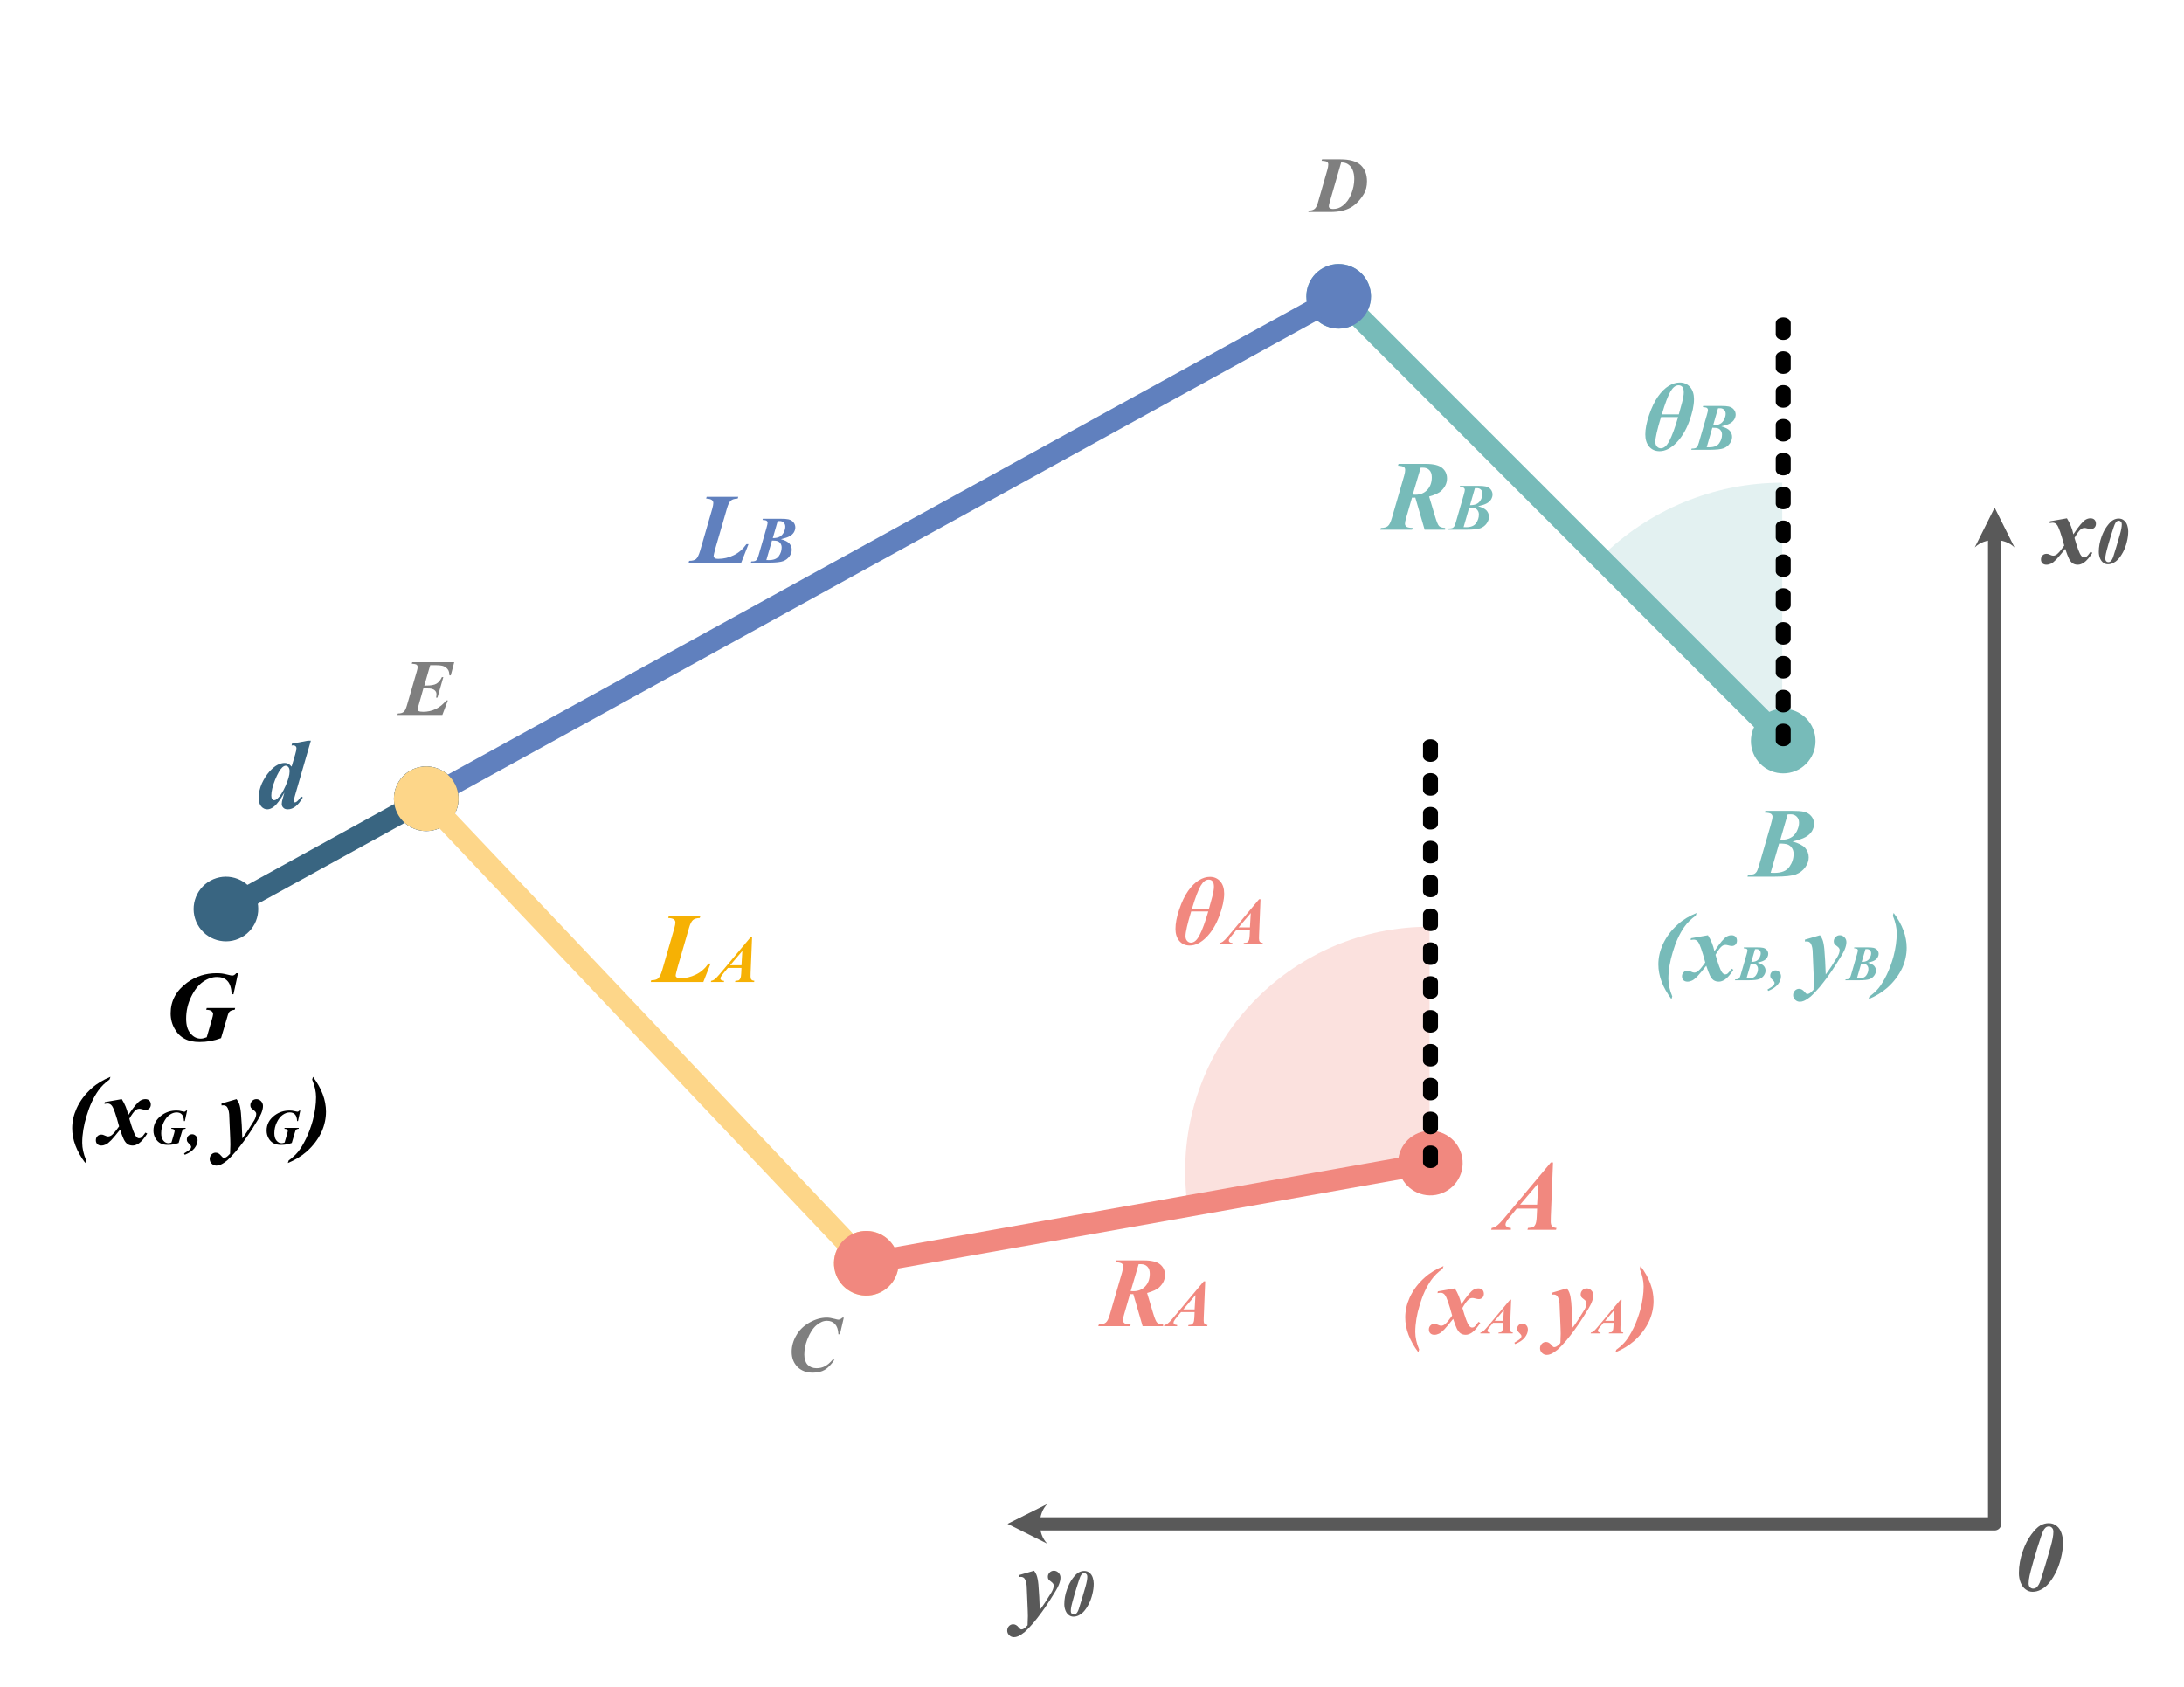<?xml version="1.0" encoding="UTF-8" standalone="no"?>
<!DOCTYPE svg PUBLIC "-//W3C//DTD SVG 1.1//EN" "http://www.w3.org/Graphics/SVG/1.1/DTD/svg11.dtd">
<svg width="100%" height="100%" viewBox="0 0 659 509" version="1.1" xmlns="http://www.w3.org/2000/svg" xmlns:xlink="http://www.w3.org/1999/xlink" xml:space="preserve" xmlns:serif="http://www.serif.com/" style="fill-rule:evenodd;clip-rule:evenodd;stroke-linecap:round;stroke-linejoin:round;stroke-miterlimit:1.5;">
    <g id="Plan-de-travail1" serif:id="Plan de travail1" transform="matrix(0.823,0,0,0.847,0,0)">
        <rect x="0" y="0" width="800" height="600" style="fill:none;"/>
        <g transform="matrix(1.631,0,0,1.586,-139.036,-173.266)">
            <path d="M406.596,317.396C376.251,317.396 351.651,341.996 351.651,372.342C351.651,375.483 351.921,378.619 352.456,381.714L406.596,372.342L406.596,317.396Z" style="fill:rgb(241,136,127);fill-opacity:0.25;"/>
        </g>
        <g transform="matrix(1.72,0,0,1.672,-45.916,-358.734)">
            <path d="M406.596,317.396C392.024,317.396 378.049,323.185 367.744,333.489L406.596,372.342L406.596,317.396Z" style="fill:rgb(119,187,185);fill-opacity:0.2;"/>
        </g>
        <g transform="matrix(1.215,0,0,1.181,36.196,10.534)">
            <g transform="matrix(1,-0,-0,1,-29.803,-8.923)">
                <path d="M607.911,165.128L601.911,153.128L595.911,165.128C598.911,162.128 604.911,162.128 607.911,165.128Z" style="fill:rgb(89,89,89);"/>
                <path d="M316.038,465.64L304.038,459.64L316.038,453.64C313.038,456.64 313.038,462.64 316.038,465.64Z" style="fill:rgb(89,89,89);"/>
                <path d="M601.911,162.728L601.911,459.64L313.638,459.64" style="fill:none;stroke:rgb(89,89,89);stroke-width:4px;"/>
            </g>
        </g>
        <g transform="matrix(1.215,0,0,1.181,-36.358,-90.314)">
            <g transform="matrix(1,-0,-0,1,29.936,76.504)">
                <path d="M531.191,230.39C534.996,234.195 541.175,234.195 544.98,230.39C548.785,226.585 548.785,220.407 544.98,216.601C541.175,212.796 534.996,212.796 531.191,216.601C527.386,220.407 527.386,226.585 531.191,230.39Z" style="fill:rgb(119,187,185);"/>
                <path d="M397.047,96.246C393.242,92.441 393.242,86.263 397.047,82.458C400.852,78.653 407.031,78.653 410.836,82.458C414.641,86.263 414.641,92.441 410.836,96.246C407.031,100.051 400.852,100.051 397.047,96.246Z" style="fill:rgb(119,187,185);"/>
                <path d="M538.085,223.496L403.942,89.352" style="fill:none;stroke:rgb(119,187,185);stroke-width:6.5px;"/>
            </g>
        </g>
        <g transform="matrix(1.215,0,0,1.181,-36.358,-90.314)">
            <g transform="matrix(1,-0,-0,1,29.936,76.504)">
                <path d="M408.643,97.894C413.357,95.299 415.078,89.365 412.483,84.651C409.889,79.936 403.955,78.216 399.24,80.81C394.526,83.405 392.805,89.339 395.4,94.053C397.995,98.767 403.928,100.488 408.643,97.894Z" style="fill:rgb(96,128,190);"/>
                <path d="M133.304,249.434C128.59,252.028 122.656,250.308 120.062,245.593C117.467,240.879 119.188,234.945 123.902,232.35C128.616,229.756 134.55,231.477 137.145,236.191C139.74,240.905 138.019,246.839 133.304,249.434Z" style="fill:rgb(96,128,190);"/>
                <path d="M403.942,89.352L128.603,240.892" style="fill:none;stroke:rgb(96,128,190);stroke-width:6.5px;"/>
            </g>
        </g>
        <g transform="matrix(1.215,0,0,1.181,-36.358,-90.314)">
            <g transform="matrix(1,-0,-0,1,29.936,76.504)">
                <path d="M133.304,249.434C138.019,246.839 139.74,240.905 137.145,236.191C134.55,231.477 128.616,229.756 123.902,232.35C119.188,234.945 117.467,240.879 120.062,245.593C122.656,250.308 128.59,252.028 133.304,249.434Z" style="fill:rgb(57,101,129);"/>
                <path d="M72.867,282.697C68.152,285.292 62.218,283.571 59.624,278.857C57.029,274.143 58.75,268.209 63.464,265.614C68.179,263.019 74.113,264.74 76.707,269.454C79.302,274.169 77.581,280.103 72.867,282.697Z" style="fill:rgb(57,101,129);"/>
                <path d="M128.603,240.892L68.166,274.156" style="fill:none;stroke:rgb(57,101,129);stroke-width:6.5px;"/>
            </g>
        </g>
        <g transform="matrix(1.215,0,0,1.181,-36.358,-90.314)">
            <g transform="matrix(1,-0,-0,1,29.936,76.504)">
                <path d="M135.68,234.185C131.979,230.279 125.803,230.114 121.897,233.815C117.991,237.517 117.825,243.693 121.526,247.599C125.228,251.505 131.404,251.67 135.31,247.969C139.216,244.267 139.382,238.091 135.68,234.185Z" style="fill:rgb(253,214,137);"/>
                <path d="M268.464,374.301C272.166,378.207 272,384.383 268.094,388.084C264.188,391.786 258.012,391.62 254.31,387.714C250.609,383.808 250.775,377.632 254.681,373.93C258.587,370.229 264.763,370.395 268.464,374.301Z" style="fill:rgb(253,214,137);"/>
                <path d="M128.603,240.892L261.387,381.007" style="fill:none;stroke:rgb(253,214,137);stroke-width:6.5px;"/>
            </g>
        </g>
        <g transform="matrix(1.215,0,0,1.181,-36.358,-90.314)">
            <g transform="matrix(1,-0,-0,1,29.936,76.504)">
                <path d="M259.683,371.408C254.384,372.348 250.847,377.414 251.788,382.712C252.728,388.01 257.794,391.548 263.092,390.607C268.39,389.666 271.928,384.601 270.987,379.303C270.046,374.005 264.981,370.467 259.683,371.408Z" style="fill:rgb(241,136,127);"/>
                <path d="M429.901,341.183C435.199,340.242 440.265,343.78 441.205,349.078C442.146,354.376 438.608,359.442 433.31,360.383C428.012,361.323 422.947,357.786 422.006,352.487C421.065,347.189 424.603,342.124 429.901,341.183Z" style="fill:rgb(241,136,127);"/>
                <path d="M261.387,381.007L431.606,350.783" style="fill:none;stroke:rgb(241,136,127);stroke-width:6.5px;"/>
            </g>
        </g>
        <g transform="matrix(1.215,0,0,0.89,-36.358,-3.18)">
            <path d="M568.022,300L568.022,131.176" style="fill:none;stroke:black;stroke-width:4.52px;stroke-dasharray:4.52,9.03,0,0;"/>
        </g>
        <g transform="matrix(1.215,0,0,0.89,-165.678,147.085)">
            <path d="M568.022,300L568.022,131.176" style="fill:none;stroke:black;stroke-width:4.52px;stroke-dasharray:4.52,9.03,0,0;"/>
        </g>
        <g transform="matrix(0.812,0,0,0.789,406.601,101.716)">
            <g transform="matrix(44.882,0,0,44.882,123.937,110.245)">
                <path d="M0.287,-0.323L0.229,-0.123C0.22,-0.094 0.216,-0.073 0.216,-0.06C0.216,-0.048 0.221,-0.038 0.231,-0.03C0.241,-0.023 0.262,-0.019 0.294,-0.018L0.287,-0L-0.032,-0L-0.026,-0.018C0.006,-0.018 0.029,-0.024 0.044,-0.037C0.059,-0.049 0.073,-0.077 0.085,-0.12L0.208,-0.544C0.215,-0.568 0.218,-0.587 0.218,-0.601C0.218,-0.614 0.214,-0.624 0.206,-0.63C0.197,-0.637 0.177,-0.642 0.146,-0.644L0.151,-0.662L0.426,-0.662C0.504,-0.662 0.559,-0.648 0.591,-0.621C0.623,-0.594 0.639,-0.559 0.639,-0.516C0.639,-0.47 0.621,-0.43 0.583,-0.393C0.56,-0.37 0.519,-0.351 0.459,-0.334L0.519,-0.133C0.535,-0.08 0.548,-0.047 0.56,-0.036C0.572,-0.025 0.592,-0.019 0.62,-0.018L0.62,-0L0.414,-0L0.32,-0.323L0.304,-0.322C0.3,-0.322 0.295,-0.323 0.287,-0.323ZM0.294,-0.353C0.305,-0.352 0.315,-0.352 0.323,-0.352C0.37,-0.352 0.409,-0.368 0.44,-0.4C0.471,-0.433 0.486,-0.476 0.486,-0.528C0.486,-0.56 0.478,-0.583 0.461,-0.6C0.445,-0.616 0.424,-0.624 0.397,-0.624C0.39,-0.624 0.383,-0.624 0.374,-0.624L0.294,-0.353Z" style="fill:rgb(119,187,185);fill-rule:nonzero;"/>
            </g>
            <g transform="matrix(29.922,0,0,29.922,153.873,110.245)">
                <path d="M0.155,-0.662L0.417,-0.662C0.475,-0.662 0.516,-0.659 0.542,-0.653C0.574,-0.645 0.6,-0.63 0.618,-0.607C0.636,-0.585 0.645,-0.559 0.645,-0.53C0.645,-0.507 0.638,-0.483 0.624,-0.458C0.609,-0.434 0.588,-0.414 0.559,-0.398C0.531,-0.382 0.487,-0.368 0.428,-0.354C0.489,-0.337 0.532,-0.315 0.556,-0.288C0.579,-0.261 0.591,-0.23 0.591,-0.194C0.591,-0.16 0.58,-0.127 0.556,-0.094C0.533,-0.062 0.502,-0.038 0.463,-0.023C0.424,-0.008 0.353,-0 0.25,-0L-0.025,-0L-0.019,-0.018C0.008,-0.018 0.027,-0.021 0.038,-0.025C0.05,-0.03 0.059,-0.038 0.066,-0.048C0.073,-0.058 0.081,-0.08 0.091,-0.112L0.209,-0.52C0.221,-0.561 0.227,-0.589 0.227,-0.603C0.227,-0.614 0.222,-0.623 0.213,-0.631C0.203,-0.638 0.182,-0.643 0.15,-0.644L0.155,-0.662ZM0.305,-0.37C0.349,-0.37 0.384,-0.377 0.409,-0.391C0.435,-0.404 0.455,-0.426 0.471,-0.456C0.486,-0.487 0.494,-0.515 0.494,-0.542C0.494,-0.568 0.486,-0.589 0.47,-0.604C0.454,-0.62 0.433,-0.628 0.406,-0.627L0.379,-0.626L0.305,-0.37ZM0.293,-0.333L0.208,-0.039C0.225,-0.038 0.237,-0.038 0.245,-0.038C0.318,-0.038 0.368,-0.058 0.396,-0.098C0.425,-0.139 0.439,-0.182 0.439,-0.229C0.439,-0.251 0.434,-0.27 0.423,-0.287C0.412,-0.304 0.398,-0.316 0.38,-0.323C0.363,-0.33 0.334,-0.333 0.293,-0.333Z" style="fill:rgb(119,187,185);fill-rule:nonzero;"/>
            </g>
        </g>
        <g transform="matrix(0.812,0,0,0.789,153.016,113.441)">
            <g transform="matrix(44.882,0,0,44.882,123.937,110.245)">
                <path d="M0.497,-0L-0.032,-0L-0.027,-0.018C0.005,-0.018 0.028,-0.024 0.042,-0.036C0.057,-0.049 0.07,-0.076 0.083,-0.119L0.206,-0.544C0.212,-0.567 0.216,-0.586 0.216,-0.599C0.216,-0.612 0.211,-0.623 0.201,-0.63C0.191,-0.638 0.172,-0.643 0.144,-0.644L0.149,-0.662L0.467,-0.662L0.461,-0.644C0.431,-0.643 0.408,-0.637 0.393,-0.624C0.378,-0.611 0.364,-0.584 0.353,-0.544L0.24,-0.155C0.226,-0.105 0.219,-0.075 0.219,-0.064C0.219,-0.058 0.222,-0.052 0.23,-0.046C0.237,-0.04 0.249,-0.038 0.265,-0.038C0.319,-0.038 0.371,-0.05 0.422,-0.075C0.472,-0.099 0.514,-0.136 0.549,-0.186L0.57,-0.186L0.497,-0Z" style="fill:rgb(96,128,190);fill-rule:nonzero;"/>
            </g>
            <g transform="matrix(29.922,0,0,29.922,151.353,110.245)">
                <path d="M0.155,-0.662L0.417,-0.662C0.475,-0.662 0.516,-0.659 0.542,-0.653C0.574,-0.645 0.6,-0.63 0.618,-0.607C0.636,-0.585 0.645,-0.559 0.645,-0.53C0.645,-0.507 0.638,-0.483 0.624,-0.458C0.609,-0.434 0.588,-0.414 0.559,-0.398C0.531,-0.382 0.487,-0.368 0.428,-0.354C0.489,-0.337 0.532,-0.315 0.556,-0.288C0.579,-0.261 0.591,-0.23 0.591,-0.194C0.591,-0.16 0.58,-0.127 0.556,-0.094C0.533,-0.062 0.502,-0.038 0.463,-0.023C0.424,-0.008 0.353,-0 0.25,-0L-0.025,-0L-0.019,-0.018C0.008,-0.018 0.027,-0.021 0.038,-0.025C0.05,-0.03 0.059,-0.038 0.066,-0.048C0.073,-0.058 0.081,-0.08 0.091,-0.112L0.209,-0.52C0.221,-0.561 0.227,-0.589 0.227,-0.603C0.227,-0.614 0.222,-0.623 0.213,-0.631C0.203,-0.638 0.182,-0.643 0.15,-0.644L0.155,-0.662ZM0.305,-0.37C0.349,-0.37 0.384,-0.377 0.409,-0.391C0.435,-0.404 0.455,-0.426 0.471,-0.456C0.486,-0.487 0.494,-0.515 0.494,-0.542C0.494,-0.568 0.486,-0.589 0.47,-0.604C0.454,-0.62 0.433,-0.628 0.406,-0.627L0.379,-0.626L0.305,-0.37ZM0.293,-0.333L0.208,-0.039C0.225,-0.038 0.237,-0.038 0.245,-0.038C0.318,-0.038 0.368,-0.058 0.396,-0.098C0.425,-0.139 0.439,-0.182 0.439,-0.229C0.439,-0.251 0.434,-0.27 0.423,-0.287C0.412,-0.304 0.398,-0.316 0.38,-0.323C0.363,-0.33 0.334,-0.333 0.293,-0.333Z" style="fill:rgb(96,128,190);fill-rule:nonzero;"/>
            </g>
        </g>
        <g transform="matrix(0.812,0,0,0.789,-6.523,200.833)">
            <g transform="matrix(44.882,0,0,44.882,123.937,110.245)">
                <path d="M0.545,-0.677L0.387,-0.131C0.377,-0.097 0.372,-0.076 0.372,-0.069C0.372,-0.065 0.373,-0.062 0.375,-0.06C0.378,-0.057 0.381,-0.056 0.384,-0.056C0.389,-0.056 0.396,-0.058 0.403,-0.064C0.415,-0.073 0.43,-0.09 0.447,-0.116L0.464,-0.106C0.418,-0.026 0.368,0.014 0.313,0.014C0.293,0.014 0.278,0.009 0.268,-0.002C0.257,-0.012 0.252,-0.025 0.252,-0.041C0.252,-0.056 0.256,-0.078 0.265,-0.106L0.279,-0.156C0.239,-0.084 0.203,-0.036 0.173,-0.013C0.151,0.005 0.128,0.014 0.107,0.014C0.083,0.014 0.062,0.004 0.045,-0.016C0.028,-0.036 0.02,-0.065 0.02,-0.103C0.02,-0.152 0.031,-0.199 0.052,-0.247C0.074,-0.294 0.099,-0.333 0.127,-0.365C0.155,-0.396 0.182,-0.419 0.207,-0.432C0.233,-0.446 0.258,-0.453 0.283,-0.453C0.295,-0.453 0.307,-0.45 0.317,-0.445C0.327,-0.44 0.338,-0.43 0.351,-0.416L0.387,-0.537C0.396,-0.567 0.4,-0.589 0.4,-0.602C0.4,-0.609 0.397,-0.616 0.391,-0.622C0.385,-0.627 0.377,-0.63 0.368,-0.63C0.363,-0.63 0.357,-0.629 0.351,-0.628L0.355,-0.647L0.516,-0.677L0.545,-0.677ZM0.331,-0.368C0.331,-0.388 0.327,-0.402 0.319,-0.411C0.311,-0.42 0.302,-0.425 0.292,-0.425C0.281,-0.425 0.27,-0.419 0.258,-0.409C0.235,-0.388 0.211,-0.346 0.185,-0.283C0.16,-0.22 0.147,-0.167 0.147,-0.124C0.147,-0.108 0.15,-0.097 0.156,-0.089C0.161,-0.082 0.167,-0.078 0.174,-0.078C0.186,-0.078 0.197,-0.083 0.208,-0.094C0.236,-0.118 0.263,-0.161 0.29,-0.221C0.317,-0.282 0.331,-0.331 0.331,-0.368Z" style="fill:rgb(57,101,129);fill-rule:nonzero;"/>
            </g>
        </g>
        <g transform="matrix(0.812,0,0,0.789,303.2,385.443)">
            <g transform="matrix(44.882,0,0,44.882,123.937,110.245)">
                <path d="M0.287,-0.323L0.229,-0.123C0.22,-0.094 0.216,-0.073 0.216,-0.06C0.216,-0.048 0.221,-0.038 0.231,-0.03C0.241,-0.023 0.262,-0.019 0.294,-0.018L0.287,-0L-0.032,-0L-0.026,-0.018C0.006,-0.018 0.029,-0.024 0.044,-0.037C0.059,-0.049 0.073,-0.077 0.085,-0.12L0.208,-0.544C0.215,-0.568 0.218,-0.587 0.218,-0.601C0.218,-0.614 0.214,-0.624 0.206,-0.63C0.197,-0.637 0.177,-0.642 0.146,-0.644L0.151,-0.662L0.426,-0.662C0.504,-0.662 0.559,-0.648 0.591,-0.621C0.623,-0.594 0.639,-0.559 0.639,-0.516C0.639,-0.47 0.621,-0.43 0.583,-0.393C0.56,-0.37 0.519,-0.351 0.459,-0.334L0.519,-0.133C0.535,-0.08 0.548,-0.047 0.56,-0.036C0.572,-0.025 0.592,-0.019 0.62,-0.018L0.62,-0L0.414,-0L0.32,-0.323L0.304,-0.322C0.3,-0.322 0.295,-0.323 0.287,-0.323ZM0.294,-0.353C0.305,-0.352 0.315,-0.352 0.323,-0.352C0.37,-0.352 0.409,-0.368 0.44,-0.4C0.471,-0.433 0.486,-0.476 0.486,-0.528C0.486,-0.56 0.478,-0.583 0.461,-0.6C0.445,-0.616 0.424,-0.624 0.397,-0.624C0.39,-0.624 0.383,-0.624 0.374,-0.624L0.294,-0.353Z" style="fill:rgb(241,136,127);fill-rule:nonzero;"/>
            </g>
            <g transform="matrix(29.922,0,0,29.922,153.873,110.245)">
                <path d="M0.405,-0.213L0.2,-0.213L0.159,-0.163L0.112,-0.106C0.103,-0.094 0.097,-0.083 0.092,-0.074C0.089,-0.066 0.087,-0.059 0.087,-0.051C0.087,-0.043 0.092,-0.036 0.1,-0.03C0.108,-0.023 0.122,-0.019 0.141,-0.018L0.141,-0L-0.057,-0L-0.052,-0.018C-0.034,-0.021 -0.019,-0.027 -0.005,-0.037C0.013,-0.05 0.04,-0.076 0.074,-0.117L0.543,-0.677L0.565,-0.677L0.543,-0.135C0.542,-0.107 0.542,-0.09 0.542,-0.084C0.542,-0.062 0.546,-0.046 0.555,-0.036C0.564,-0.026 0.579,-0.02 0.6,-0.018L0.595,-0L0.308,-0L0.313,-0.018C0.342,-0.021 0.358,-0.023 0.362,-0.025C0.371,-0.029 0.38,-0.039 0.387,-0.053C0.395,-0.068 0.399,-0.093 0.401,-0.129L0.405,-0.213ZM0.405,-0.253L0.418,-0.469L0.234,-0.253L0.405,-0.253Z" style="fill:rgb(241,136,127);fill-rule:nonzero;"/>
            </g>
        </g>
        <g transform="matrix(0.812,0,0,0.789,415.793,351.098)">
            <g transform="matrix(44.882,0,0,44.882,163.797,110.245)">
                <path d="M0.405,-0.213L0.2,-0.213L0.159,-0.163L0.112,-0.106C0.103,-0.094 0.097,-0.083 0.092,-0.074C0.089,-0.066 0.087,-0.059 0.087,-0.051C0.087,-0.043 0.092,-0.036 0.1,-0.03C0.108,-0.023 0.122,-0.019 0.141,-0.018L0.141,-0L-0.057,-0L-0.052,-0.018C-0.034,-0.021 -0.019,-0.027 -0.005,-0.037C0.013,-0.05 0.04,-0.076 0.074,-0.117L0.543,-0.677L0.565,-0.677L0.543,-0.135C0.542,-0.107 0.542,-0.09 0.542,-0.084C0.542,-0.062 0.546,-0.046 0.555,-0.036C0.564,-0.026 0.579,-0.02 0.6,-0.018L0.595,-0L0.308,-0L0.313,-0.018C0.342,-0.021 0.358,-0.023 0.362,-0.025C0.371,-0.029 0.38,-0.039 0.387,-0.053C0.395,-0.068 0.399,-0.093 0.401,-0.129L0.405,-0.213ZM0.405,-0.253L0.418,-0.469L0.234,-0.253L0.405,-0.253Z" style="fill:rgb(241,136,127);fill-rule:nonzero;"/>
            </g>
            <g transform="matrix(44.882,0,0,44.882,120.19,157.034)">
                <path d="M0.435,-0.677L0.426,-0.65C0.379,-0.617 0.341,-0.579 0.31,-0.535C0.263,-0.467 0.225,-0.385 0.196,-0.287C0.166,-0.19 0.151,-0.099 0.151,-0.014C0.151,0.041 0.164,0.099 0.19,0.162L0.182,0.19C0.094,0.073 0.05,-0.044 0.05,-0.16C0.05,-0.227 0.065,-0.294 0.094,-0.359C0.129,-0.436 0.18,-0.504 0.248,-0.564C0.299,-0.61 0.362,-0.647 0.435,-0.677Z" style="fill:rgb(241,136,127);fill-rule:nonzero;"/>
            </g>
            <g transform="matrix(44.882,0,0,44.882,135.136,157.034)">
                <path d="M0.045,-0.423L0.216,-0.453C0.247,-0.404 0.269,-0.351 0.281,-0.292C0.313,-0.34 0.337,-0.373 0.354,-0.392C0.375,-0.417 0.393,-0.434 0.407,-0.441C0.422,-0.449 0.437,-0.453 0.453,-0.453C0.471,-0.453 0.484,-0.448 0.494,-0.438C0.503,-0.428 0.508,-0.415 0.508,-0.398C0.508,-0.383 0.503,-0.37 0.494,-0.36C0.484,-0.35 0.472,-0.345 0.458,-0.345C0.448,-0.345 0.436,-0.347 0.422,-0.351C0.409,-0.355 0.399,-0.356 0.394,-0.356C0.38,-0.356 0.367,-0.352 0.355,-0.342C0.338,-0.328 0.317,-0.3 0.292,-0.256C0.32,-0.159 0.342,-0.099 0.359,-0.078C0.369,-0.065 0.379,-0.059 0.389,-0.059C0.397,-0.059 0.404,-0.061 0.411,-0.065C0.42,-0.072 0.435,-0.089 0.454,-0.116L0.472,-0.106C0.443,-0.06 0.415,-0.027 0.388,-0.008C0.367,0.006 0.346,0.014 0.326,0.014C0.305,0.014 0.288,0.009 0.274,-0C0.26,-0.01 0.248,-0.025 0.237,-0.046C0.227,-0.067 0.214,-0.1 0.199,-0.146C0.161,-0.098 0.131,-0.063 0.11,-0.04C0.088,-0.018 0.07,-0.003 0.056,0.003C0.041,0.01 0.026,0.014 0.01,0.014C-0.007,0.014 -0.021,0.009 -0.031,-0.001C-0.04,-0.011 -0.045,-0.023 -0.045,-0.039C-0.045,-0.056 -0.04,-0.069 -0.029,-0.08C-0.019,-0.091 -0.005,-0.096 0.012,-0.096C0.021,-0.096 0.03,-0.094 0.042,-0.088C0.058,-0.081 0.069,-0.077 0.077,-0.077C0.086,-0.077 0.095,-0.079 0.102,-0.083C0.112,-0.087 0.124,-0.098 0.139,-0.114C0.148,-0.124 0.165,-0.146 0.189,-0.179C0.158,-0.295 0.134,-0.364 0.116,-0.387C0.105,-0.401 0.091,-0.409 0.074,-0.409C0.065,-0.409 0.055,-0.407 0.042,-0.405L0.045,-0.423Z" style="fill:rgb(241,136,127);fill-rule:nonzero;"/>
            </g>
            <g transform="matrix(22.441,0,0,22.441,157.577,157.034)">
                <path d="M0.405,-0.213L0.2,-0.213L0.159,-0.163L0.112,-0.106C0.103,-0.094 0.097,-0.083 0.092,-0.074C0.089,-0.066 0.087,-0.059 0.087,-0.051C0.087,-0.043 0.092,-0.036 0.1,-0.03C0.108,-0.023 0.122,-0.019 0.141,-0.018L0.141,-0L-0.057,-0L-0.052,-0.018C-0.034,-0.021 -0.019,-0.027 -0.005,-0.037C0.013,-0.05 0.04,-0.076 0.074,-0.117L0.543,-0.677L0.565,-0.677L0.543,-0.135C0.542,-0.107 0.542,-0.09 0.542,-0.084C0.542,-0.062 0.546,-0.046 0.555,-0.036C0.564,-0.026 0.579,-0.02 0.6,-0.018L0.595,-0L0.308,-0L0.313,-0.018C0.342,-0.021 0.358,-0.023 0.362,-0.025C0.371,-0.029 0.38,-0.039 0.387,-0.053C0.395,-0.068 0.399,-0.093 0.401,-0.129L0.405,-0.213ZM0.405,-0.253L0.418,-0.469L0.234,-0.253L0.405,-0.253Z" style="fill:rgb(241,136,127);fill-rule:nonzero;"/>
            </g>
            <g transform="matrix(29.922,0,0,29.922,172.545,157.034)">
                <path d="M-0.017,0.161L-0.028,0.14C0.021,0.112 0.052,0.09 0.064,0.076C0.074,0.064 0.079,0.053 0.079,0.042C0.079,0.029 0.07,0.015 0.053,-0.001C0.037,-0.016 0.026,-0.029 0.02,-0.04C0.016,-0.048 0.014,-0.059 0.014,-0.071C0.014,-0.092 0.022,-0.111 0.037,-0.126C0.053,-0.141 0.072,-0.149 0.095,-0.149C0.117,-0.149 0.135,-0.14 0.152,-0.123C0.168,-0.106 0.176,-0.084 0.176,-0.059C0.176,-0.018 0.16,0.022 0.129,0.062C0.098,0.101 0.049,0.134 -0.017,0.161Z" style="fill:rgb(241,136,127);fill-rule:nonzero;"/>
            </g>
            <g transform="matrix(44.882,0,0,44.882,187.506,157.034)">
                <path d="M0.025,-0.409L0.176,-0.453C0.188,-0.438 0.196,-0.424 0.201,-0.41C0.21,-0.387 0.216,-0.355 0.22,-0.314C0.227,-0.234 0.231,-0.149 0.234,-0.058C0.269,-0.104 0.309,-0.165 0.354,-0.24C0.367,-0.263 0.374,-0.285 0.374,-0.305C0.374,-0.317 0.366,-0.329 0.35,-0.341C0.335,-0.352 0.325,-0.361 0.321,-0.367C0.317,-0.374 0.315,-0.382 0.315,-0.392C0.315,-0.408 0.321,-0.423 0.333,-0.435C0.345,-0.447 0.359,-0.453 0.376,-0.453C0.394,-0.453 0.409,-0.446 0.423,-0.432C0.436,-0.418 0.442,-0.402 0.442,-0.384C0.442,-0.362 0.436,-0.337 0.424,-0.308C0.412,-0.279 0.383,-0.23 0.338,-0.16C0.281,-0.07 0.224,0.007 0.169,0.073C0.133,0.114 0.105,0.144 0.083,0.163C0.061,0.181 0.039,0.196 0.015,0.207C0.001,0.213 -0.013,0.216 -0.026,0.216C-0.045,0.216 -0.061,0.209 -0.074,0.196C-0.087,0.183 -0.094,0.168 -0.094,0.15C-0.094,0.132 -0.088,0.117 -0.076,0.104C-0.064,0.092 -0.05,0.086 -0.034,0.086C-0.014,0.086 0.004,0.096 0.021,0.117C0.032,0.131 0.041,0.138 0.048,0.138C0.055,0.138 0.063,0.136 0.07,0.132C0.08,0.127 0.093,0.115 0.111,0.096C0.113,0.055 0.114,0.024 0.114,0.003C0.114,-0.025 0.112,-0.064 0.11,-0.115L0.102,-0.301C0.099,-0.335 0.091,-0.36 0.08,-0.375C0.07,-0.386 0.059,-0.391 0.044,-0.391C0.038,-0.391 0.032,-0.391 0.025,-0.39L0.025,-0.409Z" style="fill:rgb(241,136,127);fill-rule:nonzero;"/>
            </g>
            <g transform="matrix(22.441,0,0,22.441,207.427,157.034)">
                <path d="M0.405,-0.213L0.2,-0.213L0.159,-0.163L0.112,-0.106C0.103,-0.094 0.097,-0.083 0.092,-0.074C0.089,-0.066 0.087,-0.059 0.087,-0.051C0.087,-0.043 0.092,-0.036 0.1,-0.03C0.108,-0.023 0.122,-0.019 0.141,-0.018L0.141,-0L-0.057,-0L-0.052,-0.018C-0.034,-0.021 -0.019,-0.027 -0.005,-0.037C0.013,-0.05 0.04,-0.076 0.074,-0.117L0.543,-0.677L0.565,-0.677L0.543,-0.135C0.542,-0.107 0.542,-0.09 0.542,-0.084C0.542,-0.062 0.546,-0.046 0.555,-0.036C0.564,-0.026 0.579,-0.02 0.6,-0.018L0.595,-0L0.308,-0L0.313,-0.018C0.342,-0.021 0.358,-0.023 0.362,-0.025C0.371,-0.029 0.38,-0.039 0.387,-0.053C0.395,-0.068 0.399,-0.093 0.401,-0.129L0.405,-0.213ZM0.405,-0.253L0.418,-0.469L0.234,-0.253L0.405,-0.253Z" style="fill:rgb(241,136,127);fill-rule:nonzero;"/>
            </g>
            <g transform="matrix(44.882,0,0,44.882,222.395,157.034)">
                <path d="M-0.113,0.19L-0.104,0.164C-0.067,0.137 -0.035,0.108 -0.009,0.076C0.017,0.044 0.043,-0 0.071,-0.057C0.098,-0.113 0.12,-0.174 0.138,-0.238C0.16,-0.322 0.171,-0.4 0.171,-0.473C0.171,-0.528 0.158,-0.586 0.132,-0.649L0.14,-0.677C0.228,-0.56 0.271,-0.443 0.271,-0.327C0.271,-0.26 0.257,-0.193 0.228,-0.127C0.193,-0.051 0.142,0.017 0.074,0.077C0.022,0.122 -0.04,0.16 -0.113,0.19Z" style="fill:rgb(241,136,127);fill-rule:nonzero;"/>
            </g>
        </g>
        <g transform="matrix(0.812,0,0,0.789,-71.947,283.676)">
            <g transform="matrix(44.882,0,0,44.882,162.559,110.245)">
                <path d="M0.747,-0.677L0.701,-0.465L0.683,-0.465C0.68,-0.527 0.666,-0.571 0.641,-0.598C0.616,-0.626 0.58,-0.639 0.535,-0.639C0.488,-0.639 0.441,-0.623 0.394,-0.59C0.347,-0.557 0.307,-0.506 0.274,-0.437C0.241,-0.368 0.225,-0.296 0.225,-0.22C0.225,-0.155 0.239,-0.105 0.269,-0.071C0.298,-0.036 0.332,-0.019 0.372,-0.019C0.388,-0.019 0.408,-0.024 0.432,-0.033L0.483,-0.208C0.491,-0.237 0.496,-0.257 0.496,-0.266C0.496,-0.278 0.49,-0.288 0.48,-0.296C0.47,-0.304 0.452,-0.309 0.427,-0.309L0.432,-0.327L0.718,-0.327L0.713,-0.309C0.696,-0.308 0.683,-0.304 0.674,-0.299C0.664,-0.294 0.656,-0.286 0.651,-0.275C0.648,-0.269 0.643,-0.253 0.636,-0.228L0.576,-0.024C0.507,0.002 0.435,0.015 0.36,0.015C0.302,0.015 0.252,0.005 0.211,-0.017C0.17,-0.038 0.136,-0.071 0.11,-0.117C0.083,-0.163 0.069,-0.215 0.069,-0.274C0.069,-0.399 0.125,-0.502 0.236,-0.583C0.323,-0.646 0.421,-0.677 0.532,-0.677C0.551,-0.677 0.569,-0.676 0.585,-0.674C0.597,-0.673 0.618,-0.668 0.648,-0.661C0.668,-0.656 0.681,-0.653 0.688,-0.653C0.703,-0.653 0.716,-0.661 0.729,-0.677L0.747,-0.677Z" style="fill-rule:nonzero;"/>
            </g>
            <g transform="matrix(44.882,0,0,44.882,118.952,157.034)">
                <path d="M0.435,-0.677L0.426,-0.65C0.379,-0.617 0.341,-0.579 0.31,-0.535C0.263,-0.467 0.225,-0.385 0.196,-0.287C0.166,-0.19 0.151,-0.099 0.151,-0.014C0.151,0.041 0.164,0.099 0.19,0.162L0.182,0.19C0.094,0.073 0.05,-0.044 0.05,-0.16C0.05,-0.227 0.065,-0.294 0.094,-0.359C0.129,-0.436 0.18,-0.504 0.248,-0.564C0.299,-0.61 0.362,-0.647 0.435,-0.677Z" style="fill-rule:nonzero;"/>
            </g>
            <g transform="matrix(44.882,0,0,44.882,133.898,157.034)">
                <path d="M0.045,-0.423L0.216,-0.453C0.247,-0.404 0.269,-0.351 0.281,-0.292C0.313,-0.34 0.337,-0.373 0.354,-0.392C0.375,-0.417 0.393,-0.434 0.407,-0.441C0.422,-0.449 0.437,-0.453 0.453,-0.453C0.471,-0.453 0.484,-0.448 0.494,-0.438C0.503,-0.428 0.508,-0.415 0.508,-0.398C0.508,-0.383 0.503,-0.37 0.494,-0.36C0.484,-0.35 0.472,-0.345 0.458,-0.345C0.448,-0.345 0.436,-0.347 0.422,-0.351C0.409,-0.355 0.399,-0.356 0.394,-0.356C0.38,-0.356 0.367,-0.352 0.355,-0.342C0.338,-0.328 0.317,-0.3 0.292,-0.256C0.32,-0.159 0.342,-0.099 0.359,-0.078C0.369,-0.065 0.379,-0.059 0.389,-0.059C0.397,-0.059 0.404,-0.061 0.411,-0.065C0.42,-0.072 0.435,-0.089 0.454,-0.116L0.472,-0.106C0.443,-0.06 0.415,-0.027 0.388,-0.008C0.367,0.006 0.346,0.014 0.326,0.014C0.305,0.014 0.288,0.009 0.274,-0C0.26,-0.01 0.248,-0.025 0.237,-0.046C0.227,-0.067 0.214,-0.1 0.199,-0.146C0.161,-0.098 0.131,-0.063 0.11,-0.04C0.088,-0.018 0.07,-0.003 0.056,0.003C0.041,0.01 0.026,0.014 0.01,0.014C-0.007,0.014 -0.021,0.009 -0.031,-0.001C-0.04,-0.011 -0.045,-0.023 -0.045,-0.039C-0.045,-0.056 -0.04,-0.069 -0.029,-0.08C-0.019,-0.091 -0.005,-0.096 0.012,-0.096C0.021,-0.096 0.03,-0.094 0.042,-0.088C0.058,-0.081 0.069,-0.077 0.077,-0.077C0.086,-0.077 0.095,-0.079 0.102,-0.083C0.112,-0.087 0.124,-0.098 0.139,-0.114C0.148,-0.124 0.165,-0.146 0.189,-0.179C0.158,-0.295 0.134,-0.364 0.116,-0.387C0.105,-0.401 0.091,-0.409 0.074,-0.409C0.065,-0.409 0.055,-0.407 0.042,-0.405L0.045,-0.423Z" style="fill-rule:nonzero;"/>
            </g>
            <g transform="matrix(22.441,0,0,22.441,156.339,157.034)">
                <path d="M0.747,-0.677L0.701,-0.465L0.683,-0.465C0.68,-0.527 0.666,-0.571 0.641,-0.598C0.616,-0.626 0.58,-0.639 0.535,-0.639C0.488,-0.639 0.441,-0.623 0.394,-0.59C0.347,-0.557 0.307,-0.506 0.274,-0.437C0.241,-0.368 0.225,-0.296 0.225,-0.22C0.225,-0.155 0.239,-0.105 0.269,-0.071C0.298,-0.036 0.332,-0.019 0.372,-0.019C0.388,-0.019 0.408,-0.024 0.432,-0.033L0.483,-0.208C0.491,-0.237 0.496,-0.257 0.496,-0.266C0.496,-0.278 0.49,-0.288 0.48,-0.296C0.47,-0.304 0.452,-0.309 0.427,-0.309L0.432,-0.327L0.718,-0.327L0.713,-0.309C0.696,-0.308 0.683,-0.304 0.674,-0.299C0.664,-0.294 0.656,-0.286 0.651,-0.275C0.648,-0.269 0.643,-0.253 0.636,-0.228L0.576,-0.024C0.507,0.002 0.435,0.015 0.36,0.015C0.302,0.015 0.252,0.005 0.211,-0.017C0.17,-0.038 0.136,-0.071 0.11,-0.117C0.083,-0.163 0.069,-0.215 0.069,-0.274C0.069,-0.399 0.125,-0.502 0.236,-0.583C0.323,-0.646 0.421,-0.677 0.532,-0.677C0.551,-0.677 0.569,-0.676 0.585,-0.674C0.597,-0.673 0.618,-0.668 0.648,-0.661C0.668,-0.656 0.681,-0.653 0.688,-0.653C0.703,-0.653 0.716,-0.661 0.729,-0.677L0.747,-0.677Z" style="fill-rule:nonzero;"/>
            </g>
            <g transform="matrix(29.922,0,0,29.922,172.545,157.034)">
                <path d="M-0.017,0.161L-0.028,0.14C0.021,0.112 0.052,0.09 0.064,0.076C0.074,0.064 0.079,0.053 0.079,0.042C0.079,0.029 0.07,0.015 0.053,-0.001C0.037,-0.016 0.026,-0.029 0.02,-0.04C0.016,-0.048 0.014,-0.059 0.014,-0.071C0.014,-0.092 0.022,-0.111 0.037,-0.126C0.053,-0.141 0.072,-0.149 0.095,-0.149C0.117,-0.149 0.135,-0.14 0.152,-0.123C0.168,-0.106 0.176,-0.084 0.176,-0.059C0.176,-0.018 0.16,0.022 0.129,0.062C0.098,0.101 0.049,0.134 -0.017,0.161Z" style="fill-rule:nonzero;"/>
            </g>
            <g transform="matrix(44.882,0,0,44.882,187.506,157.034)">
                <path d="M0.025,-0.409L0.176,-0.453C0.188,-0.438 0.196,-0.424 0.201,-0.41C0.21,-0.387 0.216,-0.355 0.22,-0.314C0.227,-0.234 0.231,-0.149 0.234,-0.058C0.269,-0.104 0.309,-0.165 0.354,-0.24C0.367,-0.263 0.374,-0.285 0.374,-0.305C0.374,-0.317 0.366,-0.329 0.35,-0.341C0.335,-0.352 0.325,-0.361 0.321,-0.367C0.317,-0.374 0.315,-0.382 0.315,-0.392C0.315,-0.408 0.321,-0.423 0.333,-0.435C0.345,-0.447 0.359,-0.453 0.376,-0.453C0.394,-0.453 0.409,-0.446 0.423,-0.432C0.436,-0.418 0.442,-0.402 0.442,-0.384C0.442,-0.362 0.436,-0.337 0.424,-0.308C0.412,-0.279 0.383,-0.23 0.338,-0.16C0.281,-0.07 0.224,0.007 0.169,0.073C0.133,0.114 0.105,0.144 0.083,0.163C0.061,0.181 0.039,0.196 0.015,0.207C0.001,0.213 -0.013,0.216 -0.026,0.216C-0.045,0.216 -0.061,0.209 -0.074,0.196C-0.087,0.183 -0.094,0.168 -0.094,0.15C-0.094,0.132 -0.088,0.117 -0.076,0.104C-0.064,0.092 -0.05,0.086 -0.034,0.086C-0.014,0.086 0.004,0.096 0.021,0.117C0.032,0.131 0.041,0.138 0.048,0.138C0.055,0.138 0.063,0.136 0.07,0.132C0.08,0.127 0.093,0.115 0.111,0.096C0.113,0.055 0.114,0.024 0.114,0.003C0.114,-0.025 0.112,-0.064 0.11,-0.115L0.102,-0.301C0.099,-0.335 0.091,-0.36 0.08,-0.375C0.07,-0.386 0.059,-0.391 0.044,-0.391C0.038,-0.391 0.032,-0.391 0.025,-0.39L0.025,-0.409Z" style="fill-rule:nonzero;"/>
            </g>
            <g transform="matrix(22.441,0,0,22.441,207.427,157.034)">
                <path d="M0.747,-0.677L0.701,-0.465L0.683,-0.465C0.68,-0.527 0.666,-0.571 0.641,-0.598C0.616,-0.626 0.58,-0.639 0.535,-0.639C0.488,-0.639 0.441,-0.623 0.394,-0.59C0.347,-0.557 0.307,-0.506 0.274,-0.437C0.241,-0.368 0.225,-0.296 0.225,-0.22C0.225,-0.155 0.239,-0.105 0.269,-0.071C0.298,-0.036 0.332,-0.019 0.372,-0.019C0.388,-0.019 0.408,-0.024 0.432,-0.033L0.483,-0.208C0.491,-0.237 0.496,-0.257 0.496,-0.266C0.496,-0.278 0.49,-0.288 0.48,-0.296C0.47,-0.304 0.452,-0.309 0.427,-0.309L0.432,-0.327L0.718,-0.327L0.713,-0.309C0.696,-0.308 0.683,-0.304 0.674,-0.299C0.664,-0.294 0.656,-0.286 0.651,-0.275C0.648,-0.269 0.643,-0.253 0.636,-0.228L0.576,-0.024C0.507,0.002 0.435,0.015 0.36,0.015C0.302,0.015 0.252,0.005 0.211,-0.017C0.17,-0.038 0.136,-0.071 0.11,-0.117C0.083,-0.163 0.069,-0.215 0.069,-0.274C0.069,-0.399 0.125,-0.502 0.236,-0.583C0.323,-0.646 0.421,-0.677 0.532,-0.677C0.551,-0.677 0.569,-0.676 0.585,-0.674C0.597,-0.673 0.618,-0.668 0.648,-0.661C0.668,-0.656 0.681,-0.653 0.688,-0.653C0.703,-0.653 0.716,-0.661 0.729,-0.677L0.747,-0.677Z" style="fill-rule:nonzero;"/>
            </g>
            <g transform="matrix(44.882,0,0,44.882,223.633,157.034)">
                <path d="M-0.113,0.19L-0.104,0.164C-0.067,0.137 -0.035,0.108 -0.009,0.076C0.017,0.044 0.043,-0 0.071,-0.057C0.098,-0.113 0.12,-0.174 0.138,-0.238C0.16,-0.322 0.171,-0.4 0.171,-0.473C0.171,-0.528 0.158,-0.586 0.132,-0.649L0.14,-0.677C0.228,-0.56 0.271,-0.443 0.271,-0.327C0.271,-0.26 0.257,-0.193 0.228,-0.127C0.193,-0.051 0.142,0.017 0.074,0.077C0.022,0.122 -0.04,0.16 -0.113,0.19Z" style="fill-rule:nonzero;"/>
            </g>
        </g>
        <g transform="matrix(0.545,0,0,0.53,59.004,196.24)">
            <g transform="matrix(53.464,0,0,53.464,160.935,110.245)">
                <path d="M0.378,-0.625L0.304,-0.369L0.327,-0.369C0.386,-0.369 0.429,-0.376 0.456,-0.392C0.483,-0.408 0.507,-0.435 0.525,-0.475L0.543,-0.475L0.469,-0.217L0.452,-0.217C0.455,-0.235 0.457,-0.249 0.457,-0.259C0.457,-0.277 0.451,-0.292 0.441,-0.303C0.43,-0.315 0.416,-0.323 0.399,-0.328C0.388,-0.331 0.365,-0.333 0.331,-0.333L0.292,-0.333L0.229,-0.11C0.223,-0.091 0.221,-0.076 0.221,-0.067C0.221,-0.059 0.224,-0.053 0.231,-0.049C0.242,-0.042 0.262,-0.039 0.291,-0.039C0.346,-0.039 0.399,-0.051 0.448,-0.074C0.497,-0.098 0.541,-0.134 0.58,-0.182L0.6,-0.182L0.531,-0L-0.035,-0L-0.029,-0.018C0.004,-0.018 0.028,-0.024 0.043,-0.037C0.059,-0.049 0.073,-0.077 0.085,-0.12L0.209,-0.546C0.216,-0.57 0.22,-0.588 0.22,-0.602C0.22,-0.614 0.215,-0.624 0.207,-0.631C0.198,-0.637 0.178,-0.642 0.146,-0.644L0.152,-0.662L0.68,-0.662L0.637,-0.497L0.62,-0.497C0.618,-0.529 0.613,-0.552 0.604,-0.565C0.591,-0.586 0.573,-0.601 0.55,-0.611C0.527,-0.621 0.491,-0.625 0.44,-0.625L0.378,-0.625Z" style="fill-opacity:0.5;fill-rule:nonzero;"/>
            </g>
        </g>
        <g transform="matrix(0.545,0,0,0.53,200.65,430.12)">
            <g transform="matrix(53.464,0,0,53.464,160.935,110.245)">
                <path d="M0.721,-0.677L0.672,-0.467L0.653,-0.467C0.651,-0.524 0.636,-0.567 0.611,-0.595C0.585,-0.623 0.551,-0.637 0.509,-0.637C0.464,-0.637 0.42,-0.618 0.375,-0.58C0.33,-0.541 0.293,-0.482 0.262,-0.403C0.237,-0.339 0.224,-0.276 0.224,-0.213C0.224,-0.157 0.238,-0.115 0.265,-0.085C0.293,-0.056 0.331,-0.041 0.378,-0.041C0.417,-0.041 0.452,-0.049 0.484,-0.066C0.516,-0.083 0.549,-0.111 0.581,-0.149L0.604,-0.149C0.564,-0.088 0.523,-0.046 0.482,-0.021C0.441,0.003 0.391,0.015 0.331,0.015C0.251,0.015 0.187,-0.009 0.138,-0.057C0.09,-0.106 0.065,-0.169 0.065,-0.247C0.065,-0.319 0.085,-0.389 0.124,-0.455C0.162,-0.522 0.218,-0.575 0.291,-0.616C0.364,-0.657 0.436,-0.677 0.508,-0.677C0.535,-0.677 0.569,-0.671 0.61,-0.66C0.631,-0.654 0.645,-0.651 0.653,-0.651C0.67,-0.651 0.686,-0.66 0.703,-0.677L0.721,-0.677Z" style="fill-opacity:0.5;fill-rule:nonzero;"/>
            </g>
        </g>
        <g transform="matrix(0.545,0,0,0.53,393.822,17.1)">
            <g transform="matrix(53.464,0,0,53.464,159.46,110.245)">
                <path d="M-0.036,-0L-0.03,-0.018C0.002,-0.018 0.026,-0.025 0.042,-0.038C0.059,-0.051 0.072,-0.076 0.083,-0.112L0.203,-0.529C0.211,-0.557 0.215,-0.579 0.215,-0.597C0.215,-0.612 0.21,-0.623 0.201,-0.63C0.192,-0.637 0.169,-0.642 0.131,-0.644L0.137,-0.662L0.364,-0.662C0.483,-0.662 0.569,-0.638 0.622,-0.59C0.675,-0.541 0.702,-0.473 0.702,-0.386C0.702,-0.325 0.689,-0.273 0.665,-0.231C0.617,-0.15 0.56,-0.091 0.495,-0.055C0.429,-0.018 0.344,-0 0.241,-0L-0.036,-0ZM0.377,-0.623L0.232,-0.121C0.225,-0.098 0.222,-0.081 0.222,-0.071C0.222,-0.062 0.225,-0.055 0.233,-0.049C0.243,-0.042 0.257,-0.038 0.276,-0.038C0.322,-0.038 0.363,-0.052 0.399,-0.081C0.446,-0.118 0.481,-0.167 0.505,-0.229C0.529,-0.292 0.542,-0.353 0.542,-0.415C0.542,-0.459 0.535,-0.497 0.521,-0.53C0.507,-0.563 0.485,-0.588 0.456,-0.605C0.435,-0.617 0.409,-0.623 0.377,-0.623Z" style="fill-opacity:0.5;fill-rule:nonzero;"/>
            </g>
        </g>
        <g transform="matrix(0.812,0,0,0.789,508.592,225.303)">
            <g transform="matrix(44.882,0,0,44.882,163.797,110.245)">
                <path d="M0.155,-0.662L0.417,-0.662C0.475,-0.662 0.516,-0.659 0.542,-0.653C0.574,-0.645 0.6,-0.63 0.618,-0.607C0.636,-0.585 0.645,-0.559 0.645,-0.53C0.645,-0.507 0.638,-0.483 0.624,-0.458C0.609,-0.434 0.588,-0.414 0.559,-0.398C0.531,-0.382 0.487,-0.368 0.428,-0.354C0.489,-0.337 0.532,-0.315 0.556,-0.288C0.579,-0.261 0.591,-0.23 0.591,-0.194C0.591,-0.16 0.58,-0.127 0.556,-0.094C0.533,-0.062 0.502,-0.038 0.463,-0.023C0.424,-0.008 0.353,-0 0.25,-0L-0.025,-0L-0.019,-0.018C0.008,-0.018 0.027,-0.021 0.038,-0.025C0.05,-0.03 0.059,-0.038 0.066,-0.048C0.073,-0.058 0.081,-0.08 0.091,-0.112L0.209,-0.52C0.221,-0.561 0.227,-0.589 0.227,-0.603C0.227,-0.614 0.222,-0.623 0.213,-0.631C0.203,-0.638 0.182,-0.643 0.15,-0.644L0.155,-0.662ZM0.305,-0.37C0.349,-0.37 0.384,-0.377 0.409,-0.391C0.435,-0.404 0.455,-0.426 0.471,-0.456C0.486,-0.487 0.494,-0.515 0.494,-0.542C0.494,-0.568 0.486,-0.589 0.47,-0.604C0.454,-0.62 0.433,-0.628 0.406,-0.627L0.379,-0.626L0.305,-0.37ZM0.293,-0.333L0.208,-0.039C0.225,-0.038 0.237,-0.038 0.245,-0.038C0.318,-0.038 0.368,-0.058 0.396,-0.098C0.425,-0.139 0.439,-0.182 0.439,-0.229C0.439,-0.251 0.434,-0.27 0.423,-0.287C0.412,-0.304 0.398,-0.316 0.38,-0.323C0.363,-0.33 0.334,-0.333 0.293,-0.333Z" style="fill:rgb(119,187,185);fill-rule:nonzero;"/>
            </g>
            <g transform="matrix(44.882,0,0,44.882,120.19,157.034)">
                <path d="M0.435,-0.677L0.426,-0.65C0.379,-0.617 0.341,-0.579 0.31,-0.535C0.263,-0.467 0.225,-0.385 0.196,-0.287C0.166,-0.19 0.151,-0.099 0.151,-0.014C0.151,0.041 0.164,0.099 0.19,0.162L0.182,0.19C0.094,0.073 0.05,-0.044 0.05,-0.16C0.05,-0.227 0.065,-0.294 0.094,-0.359C0.129,-0.436 0.18,-0.504 0.248,-0.564C0.299,-0.61 0.362,-0.647 0.435,-0.677Z" style="fill:rgb(119,187,185);fill-rule:nonzero;"/>
            </g>
            <g transform="matrix(44.882,0,0,44.882,135.136,157.034)">
                <path d="M0.045,-0.423L0.216,-0.453C0.247,-0.404 0.269,-0.351 0.281,-0.292C0.313,-0.34 0.337,-0.373 0.354,-0.392C0.375,-0.417 0.393,-0.434 0.407,-0.441C0.422,-0.449 0.437,-0.453 0.453,-0.453C0.471,-0.453 0.484,-0.448 0.494,-0.438C0.503,-0.428 0.508,-0.415 0.508,-0.398C0.508,-0.383 0.503,-0.37 0.494,-0.36C0.484,-0.35 0.472,-0.345 0.458,-0.345C0.448,-0.345 0.436,-0.347 0.422,-0.351C0.409,-0.355 0.399,-0.356 0.394,-0.356C0.38,-0.356 0.367,-0.352 0.355,-0.342C0.338,-0.328 0.317,-0.3 0.292,-0.256C0.32,-0.159 0.342,-0.099 0.359,-0.078C0.369,-0.065 0.379,-0.059 0.389,-0.059C0.397,-0.059 0.404,-0.061 0.411,-0.065C0.42,-0.072 0.435,-0.089 0.454,-0.116L0.472,-0.106C0.443,-0.06 0.415,-0.027 0.388,-0.008C0.367,0.006 0.346,0.014 0.326,0.014C0.305,0.014 0.288,0.009 0.274,-0C0.26,-0.01 0.248,-0.025 0.237,-0.046C0.227,-0.067 0.214,-0.1 0.199,-0.146C0.161,-0.098 0.131,-0.063 0.11,-0.04C0.088,-0.018 0.07,-0.003 0.056,0.003C0.041,0.01 0.026,0.014 0.01,0.014C-0.007,0.014 -0.021,0.009 -0.031,-0.001C-0.04,-0.011 -0.045,-0.023 -0.045,-0.039C-0.045,-0.056 -0.04,-0.069 -0.029,-0.08C-0.019,-0.091 -0.005,-0.096 0.012,-0.096C0.021,-0.096 0.03,-0.094 0.042,-0.088C0.058,-0.081 0.069,-0.077 0.077,-0.077C0.086,-0.077 0.095,-0.079 0.102,-0.083C0.112,-0.087 0.124,-0.098 0.139,-0.114C0.148,-0.124 0.165,-0.146 0.189,-0.179C0.158,-0.295 0.134,-0.364 0.116,-0.387C0.105,-0.401 0.091,-0.409 0.074,-0.409C0.065,-0.409 0.055,-0.407 0.042,-0.405L0.045,-0.423Z" style="fill:rgb(119,187,185);fill-rule:nonzero;"/>
            </g>
            <g transform="matrix(22.441,0,0,22.441,157.577,157.034)">
                <path d="M0.155,-0.662L0.417,-0.662C0.475,-0.662 0.516,-0.659 0.542,-0.653C0.574,-0.645 0.6,-0.63 0.618,-0.607C0.636,-0.585 0.645,-0.559 0.645,-0.53C0.645,-0.507 0.638,-0.483 0.624,-0.458C0.609,-0.434 0.588,-0.414 0.559,-0.398C0.531,-0.382 0.487,-0.368 0.428,-0.354C0.489,-0.337 0.532,-0.315 0.556,-0.288C0.579,-0.261 0.591,-0.23 0.591,-0.194C0.591,-0.16 0.58,-0.127 0.556,-0.094C0.533,-0.062 0.502,-0.038 0.463,-0.023C0.424,-0.008 0.353,-0 0.25,-0L-0.025,-0L-0.019,-0.018C0.008,-0.018 0.027,-0.021 0.038,-0.025C0.05,-0.03 0.059,-0.038 0.066,-0.048C0.073,-0.058 0.081,-0.08 0.091,-0.112L0.209,-0.52C0.221,-0.561 0.227,-0.589 0.227,-0.603C0.227,-0.614 0.222,-0.623 0.213,-0.631C0.203,-0.638 0.182,-0.643 0.15,-0.644L0.155,-0.662ZM0.305,-0.37C0.349,-0.37 0.384,-0.377 0.409,-0.391C0.435,-0.404 0.455,-0.426 0.471,-0.456C0.486,-0.487 0.494,-0.515 0.494,-0.542C0.494,-0.568 0.486,-0.589 0.47,-0.604C0.454,-0.62 0.433,-0.628 0.406,-0.627L0.379,-0.626L0.305,-0.37ZM0.293,-0.333L0.208,-0.039C0.225,-0.038 0.237,-0.038 0.245,-0.038C0.318,-0.038 0.368,-0.058 0.396,-0.098C0.425,-0.139 0.439,-0.182 0.439,-0.229C0.439,-0.251 0.434,-0.27 0.423,-0.287C0.412,-0.304 0.398,-0.316 0.38,-0.323C0.363,-0.33 0.334,-0.333 0.293,-0.333Z" style="fill:rgb(119,187,185);fill-rule:nonzero;"/>
            </g>
            <g transform="matrix(29.922,0,0,29.922,172.545,157.034)">
                <path d="M-0.017,0.161L-0.028,0.14C0.021,0.112 0.052,0.09 0.064,0.076C0.074,0.064 0.079,0.053 0.079,0.042C0.079,0.029 0.07,0.015 0.053,-0.001C0.037,-0.016 0.026,-0.029 0.02,-0.04C0.016,-0.048 0.014,-0.059 0.014,-0.071C0.014,-0.092 0.022,-0.111 0.037,-0.126C0.053,-0.141 0.072,-0.149 0.095,-0.149C0.117,-0.149 0.135,-0.14 0.152,-0.123C0.168,-0.106 0.176,-0.084 0.176,-0.059C0.176,-0.018 0.16,0.022 0.129,0.062C0.098,0.101 0.049,0.134 -0.017,0.161Z" style="fill:rgb(119,187,185);fill-rule:nonzero;"/>
            </g>
            <g transform="matrix(44.882,0,0,44.882,187.506,157.034)">
                <path d="M0.025,-0.409L0.176,-0.453C0.188,-0.438 0.196,-0.424 0.201,-0.41C0.21,-0.387 0.216,-0.355 0.22,-0.314C0.227,-0.234 0.231,-0.149 0.234,-0.058C0.269,-0.104 0.309,-0.165 0.354,-0.24C0.367,-0.263 0.374,-0.285 0.374,-0.305C0.374,-0.317 0.366,-0.329 0.35,-0.341C0.335,-0.352 0.325,-0.361 0.321,-0.367C0.317,-0.374 0.315,-0.382 0.315,-0.392C0.315,-0.408 0.321,-0.423 0.333,-0.435C0.345,-0.447 0.359,-0.453 0.376,-0.453C0.394,-0.453 0.409,-0.446 0.423,-0.432C0.436,-0.418 0.442,-0.402 0.442,-0.384C0.442,-0.362 0.436,-0.337 0.424,-0.308C0.412,-0.279 0.383,-0.23 0.338,-0.16C0.281,-0.07 0.224,0.007 0.169,0.073C0.133,0.114 0.105,0.144 0.083,0.163C0.061,0.181 0.039,0.196 0.015,0.207C0.001,0.213 -0.013,0.216 -0.026,0.216C-0.045,0.216 -0.061,0.209 -0.074,0.196C-0.087,0.183 -0.094,0.168 -0.094,0.15C-0.094,0.132 -0.088,0.117 -0.076,0.104C-0.064,0.092 -0.05,0.086 -0.034,0.086C-0.014,0.086 0.004,0.096 0.021,0.117C0.032,0.131 0.041,0.138 0.048,0.138C0.055,0.138 0.063,0.136 0.07,0.132C0.08,0.127 0.093,0.115 0.111,0.096C0.113,0.055 0.114,0.024 0.114,0.003C0.114,-0.025 0.112,-0.064 0.11,-0.115L0.102,-0.301C0.099,-0.335 0.091,-0.36 0.08,-0.375C0.07,-0.386 0.059,-0.391 0.044,-0.391C0.038,-0.391 0.032,-0.391 0.025,-0.39L0.025,-0.409Z" style="fill:rgb(119,187,185);fill-rule:nonzero;"/>
            </g>
            <g transform="matrix(22.441,0,0,22.441,207.427,157.034)">
                <path d="M0.155,-0.662L0.417,-0.662C0.475,-0.662 0.516,-0.659 0.542,-0.653C0.574,-0.645 0.6,-0.63 0.618,-0.607C0.636,-0.585 0.645,-0.559 0.645,-0.53C0.645,-0.507 0.638,-0.483 0.624,-0.458C0.609,-0.434 0.588,-0.414 0.559,-0.398C0.531,-0.382 0.487,-0.368 0.428,-0.354C0.489,-0.337 0.532,-0.315 0.556,-0.288C0.579,-0.261 0.591,-0.23 0.591,-0.194C0.591,-0.16 0.58,-0.127 0.556,-0.094C0.533,-0.062 0.502,-0.038 0.463,-0.023C0.424,-0.008 0.353,-0 0.25,-0L-0.025,-0L-0.019,-0.018C0.008,-0.018 0.027,-0.021 0.038,-0.025C0.05,-0.03 0.059,-0.038 0.066,-0.048C0.073,-0.058 0.081,-0.08 0.091,-0.112L0.209,-0.52C0.221,-0.561 0.227,-0.589 0.227,-0.603C0.227,-0.614 0.222,-0.623 0.213,-0.631C0.203,-0.638 0.182,-0.643 0.15,-0.644L0.155,-0.662ZM0.305,-0.37C0.349,-0.37 0.384,-0.377 0.409,-0.391C0.435,-0.404 0.455,-0.426 0.471,-0.456C0.486,-0.487 0.494,-0.515 0.494,-0.542C0.494,-0.568 0.486,-0.589 0.47,-0.604C0.454,-0.62 0.433,-0.628 0.406,-0.627L0.379,-0.626L0.305,-0.37ZM0.293,-0.333L0.208,-0.039C0.225,-0.038 0.237,-0.038 0.245,-0.038C0.318,-0.038 0.368,-0.058 0.396,-0.098C0.425,-0.139 0.439,-0.182 0.439,-0.229C0.439,-0.251 0.434,-0.27 0.423,-0.287C0.412,-0.304 0.398,-0.316 0.38,-0.323C0.363,-0.33 0.334,-0.333 0.293,-0.333Z" style="fill:rgb(119,187,185);fill-rule:nonzero;"/>
            </g>
            <g transform="matrix(44.882,0,0,44.882,222.395,157.034)">
                <path d="M-0.113,0.19L-0.104,0.164C-0.067,0.137 -0.035,0.108 -0.009,0.076C0.017,0.044 0.043,-0 0.071,-0.057C0.098,-0.113 0.12,-0.174 0.138,-0.238C0.16,-0.322 0.171,-0.4 0.171,-0.473C0.171,-0.528 0.158,-0.586 0.132,-0.649L0.14,-0.677C0.228,-0.56 0.271,-0.443 0.271,-0.327C0.271,-0.26 0.257,-0.193 0.228,-0.127C0.193,-0.051 0.142,0.017 0.074,0.077C0.022,0.122 -0.04,0.16 -0.113,0.19Z" style="fill:rgb(119,187,185);fill-rule:nonzero;"/>
            </g>
        </g>
        <g transform="matrix(0.812,0,0,0.789,139.11,262.847)">
            <g transform="matrix(44.882,0,0,44.882,123.937,110.245)">
                <path d="M0.497,-0L-0.032,-0L-0.027,-0.018C0.005,-0.018 0.028,-0.024 0.042,-0.036C0.057,-0.049 0.07,-0.076 0.083,-0.119L0.206,-0.544C0.212,-0.567 0.216,-0.586 0.216,-0.599C0.216,-0.612 0.211,-0.623 0.201,-0.63C0.191,-0.638 0.172,-0.643 0.144,-0.644L0.149,-0.662L0.467,-0.662L0.461,-0.644C0.431,-0.643 0.408,-0.637 0.393,-0.624C0.378,-0.611 0.364,-0.584 0.353,-0.544L0.24,-0.155C0.226,-0.105 0.219,-0.075 0.219,-0.064C0.219,-0.058 0.222,-0.052 0.23,-0.046C0.237,-0.04 0.249,-0.038 0.265,-0.038C0.319,-0.038 0.371,-0.05 0.422,-0.075C0.472,-0.099 0.514,-0.136 0.549,-0.186L0.57,-0.186L0.497,-0Z" style="fill:rgb(246,177,4);fill-rule:nonzero;"/>
            </g>
            <g transform="matrix(29.922,0,0,29.922,151.353,110.245)">
                <path d="M0.405,-0.213L0.2,-0.213L0.159,-0.163L0.112,-0.106C0.103,-0.094 0.097,-0.083 0.092,-0.074C0.089,-0.066 0.087,-0.059 0.087,-0.051C0.087,-0.043 0.092,-0.036 0.1,-0.03C0.108,-0.023 0.122,-0.019 0.141,-0.018L0.141,-0L-0.057,-0L-0.052,-0.018C-0.034,-0.021 -0.019,-0.027 -0.005,-0.037C0.013,-0.05 0.04,-0.076 0.074,-0.117L0.543,-0.677L0.565,-0.677L0.543,-0.135C0.542,-0.107 0.542,-0.09 0.542,-0.084C0.542,-0.062 0.546,-0.046 0.555,-0.036C0.564,-0.026 0.579,-0.02 0.6,-0.018L0.595,-0L0.308,-0L0.313,-0.018C0.342,-0.021 0.358,-0.023 0.362,-0.025C0.371,-0.029 0.38,-0.039 0.387,-0.053C0.395,-0.068 0.399,-0.093 0.401,-0.129L0.405,-0.213ZM0.405,-0.253L0.418,-0.469L0.234,-0.253L0.405,-0.253Z" style="fill:rgb(246,177,4);fill-rule:nonzero;"/>
            </g>
        </g>
        <g transform="matrix(0.812,0,0,0.789,272.06,488.587)">
            <g transform="matrix(44.882,0,0,44.882,123.937,110.245)">
                <path d="M0.025,-0.409L0.176,-0.453C0.188,-0.438 0.196,-0.424 0.201,-0.41C0.21,-0.387 0.216,-0.355 0.22,-0.314C0.227,-0.234 0.231,-0.149 0.234,-0.058C0.269,-0.104 0.309,-0.165 0.354,-0.24C0.367,-0.263 0.374,-0.285 0.374,-0.305C0.374,-0.317 0.366,-0.329 0.35,-0.341C0.335,-0.352 0.325,-0.361 0.321,-0.367C0.317,-0.374 0.315,-0.382 0.315,-0.392C0.315,-0.408 0.321,-0.423 0.333,-0.435C0.345,-0.447 0.359,-0.453 0.376,-0.453C0.394,-0.453 0.409,-0.446 0.423,-0.432C0.436,-0.418 0.442,-0.402 0.442,-0.384C0.442,-0.362 0.436,-0.337 0.424,-0.308C0.412,-0.279 0.383,-0.23 0.338,-0.16C0.281,-0.07 0.224,0.007 0.169,0.073C0.133,0.114 0.105,0.144 0.083,0.163C0.061,0.181 0.039,0.196 0.015,0.207C0.001,0.213 -0.013,0.216 -0.026,0.216C-0.045,0.216 -0.061,0.209 -0.074,0.196C-0.087,0.183 -0.094,0.168 -0.094,0.15C-0.094,0.132 -0.088,0.117 -0.076,0.104C-0.064,0.092 -0.05,0.086 -0.034,0.086C-0.014,0.086 0.004,0.096 0.021,0.117C0.032,0.131 0.041,0.138 0.048,0.138C0.055,0.138 0.063,0.136 0.07,0.132C0.08,0.127 0.093,0.115 0.111,0.096C0.113,0.055 0.114,0.024 0.114,0.003C0.114,-0.025 0.112,-0.064 0.11,-0.115L0.102,-0.301C0.099,-0.335 0.091,-0.36 0.08,-0.375C0.07,-0.386 0.059,-0.391 0.044,-0.391C0.038,-0.391 0.032,-0.391 0.025,-0.39L0.025,-0.409Z" style="fill:rgb(89,89,89);fill-rule:nonzero;"/>
            </g>
            <g transform="matrix(29.922,0,0,29.922,143.858,110.245)">
                <path d="M0.354,-0.676C0.386,-0.676 0.413,-0.667 0.435,-0.648C0.458,-0.63 0.474,-0.605 0.484,-0.575C0.494,-0.544 0.499,-0.514 0.499,-0.484C0.499,-0.432 0.492,-0.379 0.478,-0.324C0.465,-0.269 0.446,-0.218 0.422,-0.172C0.398,-0.126 0.371,-0.087 0.342,-0.056C0.323,-0.036 0.301,-0.02 0.274,-0.006C0.248,0.007 0.221,0.014 0.193,0.014C0.167,0.014 0.144,0.006 0.123,-0.01C0.102,-0.025 0.085,-0.048 0.073,-0.078C0.061,-0.108 0.055,-0.14 0.055,-0.174C0.055,-0.249 0.069,-0.324 0.096,-0.399C0.118,-0.462 0.146,-0.516 0.179,-0.561C0.213,-0.607 0.243,-0.637 0.271,-0.653C0.298,-0.668 0.326,-0.676 0.354,-0.676ZM0.357,-0.643C0.348,-0.643 0.339,-0.641 0.332,-0.637C0.325,-0.633 0.317,-0.626 0.309,-0.614C0.301,-0.603 0.29,-0.579 0.278,-0.542C0.255,-0.474 0.229,-0.391 0.201,-0.293C0.18,-0.218 0.167,-0.17 0.163,-0.149C0.156,-0.119 0.153,-0.092 0.153,-0.069C0.153,-0.053 0.158,-0.041 0.166,-0.032C0.175,-0.023 0.186,-0.018 0.198,-0.018C0.212,-0.018 0.222,-0.022 0.231,-0.029C0.248,-0.043 0.263,-0.068 0.274,-0.103C0.301,-0.185 0.334,-0.297 0.375,-0.44C0.393,-0.504 0.402,-0.553 0.402,-0.589C0.402,-0.606 0.398,-0.619 0.389,-0.628C0.38,-0.638 0.37,-0.643 0.357,-0.643Z" style="fill:rgb(89,89,89);fill-rule:nonzero;"/>
            </g>
        </g>
        <g transform="matrix(0.812,0,0,0.789,637.554,479.554)">
            <g transform="matrix(44.882,0,0,44.882,123.937,110.245)">
                <path d="M0.354,-0.676C0.386,-0.676 0.413,-0.667 0.435,-0.648C0.458,-0.63 0.474,-0.605 0.484,-0.575C0.494,-0.544 0.499,-0.514 0.499,-0.484C0.499,-0.432 0.492,-0.379 0.478,-0.324C0.465,-0.269 0.446,-0.218 0.422,-0.172C0.398,-0.126 0.371,-0.087 0.342,-0.056C0.323,-0.036 0.301,-0.02 0.274,-0.006C0.248,0.007 0.221,0.014 0.193,0.014C0.167,0.014 0.144,0.006 0.123,-0.01C0.102,-0.025 0.085,-0.048 0.073,-0.078C0.061,-0.108 0.055,-0.14 0.055,-0.174C0.055,-0.249 0.069,-0.324 0.096,-0.399C0.118,-0.462 0.146,-0.516 0.179,-0.561C0.213,-0.607 0.243,-0.637 0.271,-0.653C0.298,-0.668 0.326,-0.676 0.354,-0.676ZM0.357,-0.643C0.348,-0.643 0.339,-0.641 0.332,-0.637C0.325,-0.633 0.317,-0.626 0.309,-0.614C0.301,-0.603 0.29,-0.579 0.278,-0.542C0.255,-0.474 0.229,-0.391 0.201,-0.293C0.18,-0.218 0.167,-0.17 0.163,-0.149C0.156,-0.119 0.153,-0.092 0.153,-0.069C0.153,-0.053 0.158,-0.041 0.166,-0.032C0.175,-0.023 0.186,-0.018 0.198,-0.018C0.212,-0.018 0.222,-0.022 0.231,-0.029C0.248,-0.043 0.263,-0.068 0.274,-0.103C0.301,-0.185 0.334,-0.297 0.375,-0.44C0.393,-0.504 0.402,-0.553 0.402,-0.589C0.402,-0.606 0.398,-0.619 0.389,-0.628C0.38,-0.638 0.37,-0.643 0.357,-0.643Z" style="fill:rgb(89,89,89);fill-rule:nonzero;"/>
            </g>
        </g>
        <g transform="matrix(0.812,0,0,0.789,649.296,113.699)">
            <g transform="matrix(44.882,0,0,44.882,123.937,110.245)">
                <path d="M0.045,-0.423L0.216,-0.453C0.247,-0.404 0.269,-0.351 0.281,-0.292C0.313,-0.34 0.337,-0.373 0.354,-0.392C0.375,-0.417 0.393,-0.434 0.407,-0.441C0.422,-0.449 0.437,-0.453 0.453,-0.453C0.471,-0.453 0.484,-0.448 0.494,-0.438C0.503,-0.428 0.508,-0.415 0.508,-0.398C0.508,-0.383 0.503,-0.37 0.494,-0.36C0.484,-0.35 0.472,-0.345 0.458,-0.345C0.448,-0.345 0.436,-0.347 0.422,-0.351C0.409,-0.355 0.399,-0.356 0.394,-0.356C0.38,-0.356 0.367,-0.352 0.355,-0.342C0.338,-0.328 0.317,-0.3 0.292,-0.256C0.32,-0.159 0.342,-0.099 0.359,-0.078C0.369,-0.065 0.379,-0.059 0.389,-0.059C0.397,-0.059 0.404,-0.061 0.411,-0.065C0.42,-0.072 0.435,-0.089 0.454,-0.116L0.472,-0.106C0.443,-0.06 0.415,-0.027 0.388,-0.008C0.367,0.006 0.346,0.014 0.326,0.014C0.305,0.014 0.288,0.009 0.274,-0C0.26,-0.01 0.248,-0.025 0.237,-0.046C0.227,-0.067 0.214,-0.1 0.199,-0.146C0.161,-0.098 0.131,-0.063 0.11,-0.04C0.088,-0.018 0.07,-0.003 0.056,0.003C0.041,0.01 0.026,0.014 0.01,0.014C-0.007,0.014 -0.021,0.009 -0.031,-0.001C-0.04,-0.011 -0.045,-0.023 -0.045,-0.039C-0.045,-0.056 -0.04,-0.069 -0.029,-0.08C-0.019,-0.091 -0.005,-0.096 0.012,-0.096C0.021,-0.096 0.03,-0.094 0.042,-0.088C0.058,-0.081 0.069,-0.077 0.077,-0.077C0.086,-0.077 0.095,-0.079 0.102,-0.083C0.112,-0.087 0.124,-0.098 0.139,-0.114C0.148,-0.124 0.165,-0.146 0.189,-0.179C0.158,-0.295 0.134,-0.364 0.116,-0.387C0.105,-0.401 0.091,-0.409 0.074,-0.409C0.065,-0.409 0.055,-0.407 0.042,-0.405L0.045,-0.423Z" style="fill:rgb(89,89,89);fill-rule:nonzero;"/>
            </g>
            <g transform="matrix(29.922,0,0,29.922,146.378,110.245)">
                <path d="M0.354,-0.676C0.386,-0.676 0.413,-0.667 0.435,-0.648C0.458,-0.63 0.474,-0.605 0.484,-0.575C0.494,-0.544 0.499,-0.514 0.499,-0.484C0.499,-0.432 0.492,-0.379 0.478,-0.324C0.465,-0.269 0.446,-0.218 0.422,-0.172C0.398,-0.126 0.371,-0.087 0.342,-0.056C0.323,-0.036 0.301,-0.02 0.274,-0.006C0.248,0.007 0.221,0.014 0.193,0.014C0.167,0.014 0.144,0.006 0.123,-0.01C0.102,-0.025 0.085,-0.048 0.073,-0.078C0.061,-0.108 0.055,-0.14 0.055,-0.174C0.055,-0.249 0.069,-0.324 0.096,-0.399C0.118,-0.462 0.146,-0.516 0.179,-0.561C0.213,-0.607 0.243,-0.637 0.271,-0.653C0.298,-0.668 0.326,-0.676 0.354,-0.676ZM0.357,-0.643C0.348,-0.643 0.339,-0.641 0.332,-0.637C0.325,-0.633 0.317,-0.626 0.309,-0.614C0.301,-0.603 0.29,-0.579 0.278,-0.542C0.255,-0.474 0.229,-0.391 0.201,-0.293C0.18,-0.218 0.167,-0.17 0.163,-0.149C0.156,-0.119 0.153,-0.092 0.153,-0.069C0.153,-0.053 0.158,-0.041 0.166,-0.032C0.175,-0.023 0.186,-0.018 0.198,-0.018C0.212,-0.018 0.222,-0.022 0.231,-0.029C0.248,-0.043 0.263,-0.068 0.274,-0.103C0.301,-0.185 0.334,-0.297 0.375,-0.44C0.393,-0.504 0.402,-0.553 0.402,-0.589C0.402,-0.606 0.398,-0.619 0.389,-0.628C0.38,-0.638 0.37,-0.643 0.357,-0.643Z" style="fill:rgb(89,89,89);fill-rule:nonzero;"/>
            </g>
        </g>
        <g transform="matrix(0.812,0,0,0.789,501.129,73.251)">
            <g transform="matrix(44.882,0,0,44.882,123.937,110.245)">
                <path d="M0.386,-0.677C0.429,-0.677 0.464,-0.662 0.491,-0.631C0.517,-0.601 0.53,-0.56 0.53,-0.509C0.53,-0.446 0.514,-0.371 0.481,-0.283C0.448,-0.194 0.404,-0.123 0.35,-0.068C0.295,-0.014 0.24,0.014 0.184,0.014C0.139,0.014 0.104,-0.002 0.078,-0.033C0.052,-0.065 0.04,-0.105 0.04,-0.154C0.04,-0.208 0.052,-0.273 0.078,-0.349C0.103,-0.424 0.133,-0.486 0.167,-0.535C0.202,-0.584 0.238,-0.62 0.276,-0.643C0.314,-0.666 0.351,-0.677 0.386,-0.677ZM0.377,-0.356L0.41,-0.476C0.421,-0.518 0.427,-0.552 0.427,-0.578C0.427,-0.626 0.409,-0.649 0.374,-0.649C0.345,-0.649 0.319,-0.629 0.294,-0.588C0.27,-0.547 0.24,-0.47 0.206,-0.356L0.377,-0.356ZM0.198,-0.329C0.16,-0.204 0.141,-0.121 0.141,-0.08C0.141,-0.061 0.146,-0.045 0.157,-0.033C0.167,-0.021 0.181,-0.015 0.196,-0.015C0.228,-0.015 0.257,-0.04 0.283,-0.092C0.31,-0.143 0.339,-0.222 0.37,-0.329L0.198,-0.329Z" style="fill:rgb(119,187,185);fill-rule:nonzero;"/>
            </g>
            <g transform="matrix(29.922,0,0,29.922,147.233,110.245)">
                <path d="M0.155,-0.662L0.417,-0.662C0.475,-0.662 0.516,-0.659 0.542,-0.653C0.574,-0.645 0.6,-0.63 0.618,-0.607C0.636,-0.585 0.645,-0.559 0.645,-0.53C0.645,-0.507 0.638,-0.483 0.624,-0.458C0.609,-0.434 0.588,-0.414 0.559,-0.398C0.531,-0.382 0.487,-0.368 0.428,-0.354C0.489,-0.337 0.532,-0.315 0.556,-0.288C0.579,-0.261 0.591,-0.23 0.591,-0.194C0.591,-0.16 0.58,-0.127 0.556,-0.094C0.533,-0.062 0.502,-0.038 0.463,-0.023C0.424,-0.008 0.353,-0 0.25,-0L-0.025,-0L-0.019,-0.018C0.008,-0.018 0.027,-0.021 0.038,-0.025C0.05,-0.03 0.059,-0.038 0.066,-0.048C0.073,-0.058 0.081,-0.08 0.091,-0.112L0.209,-0.52C0.221,-0.561 0.227,-0.589 0.227,-0.603C0.227,-0.614 0.222,-0.623 0.213,-0.631C0.203,-0.638 0.182,-0.643 0.15,-0.644L0.155,-0.662ZM0.305,-0.37C0.349,-0.37 0.384,-0.377 0.409,-0.391C0.435,-0.404 0.455,-0.426 0.471,-0.456C0.486,-0.487 0.494,-0.515 0.494,-0.542C0.494,-0.568 0.486,-0.589 0.47,-0.604C0.454,-0.62 0.433,-0.628 0.406,-0.627L0.379,-0.626L0.305,-0.37ZM0.293,-0.333L0.208,-0.039C0.225,-0.038 0.237,-0.038 0.245,-0.038C0.318,-0.038 0.368,-0.058 0.396,-0.098C0.425,-0.139 0.439,-0.182 0.439,-0.229C0.439,-0.251 0.434,-0.27 0.423,-0.287C0.412,-0.304 0.398,-0.316 0.38,-0.323C0.363,-0.33 0.334,-0.333 0.293,-0.333Z" style="fill:rgb(119,187,185);fill-rule:nonzero;"/>
            </g>
        </g>
        <g transform="matrix(0.812,0,0,0.789,328.871,249.346)">
            <g transform="matrix(44.882,0,0,44.882,123.937,110.245)">
                <path d="M0.386,-0.677C0.429,-0.677 0.464,-0.662 0.491,-0.631C0.517,-0.601 0.53,-0.56 0.53,-0.509C0.53,-0.446 0.514,-0.371 0.481,-0.283C0.448,-0.194 0.404,-0.123 0.35,-0.068C0.295,-0.014 0.24,0.014 0.184,0.014C0.139,0.014 0.104,-0.002 0.078,-0.033C0.052,-0.065 0.04,-0.105 0.04,-0.154C0.04,-0.208 0.052,-0.273 0.078,-0.349C0.103,-0.424 0.133,-0.486 0.167,-0.535C0.202,-0.584 0.238,-0.62 0.276,-0.643C0.314,-0.666 0.351,-0.677 0.386,-0.677ZM0.377,-0.356L0.41,-0.476C0.421,-0.518 0.427,-0.552 0.427,-0.578C0.427,-0.626 0.409,-0.649 0.374,-0.649C0.345,-0.649 0.319,-0.629 0.294,-0.588C0.27,-0.547 0.24,-0.47 0.206,-0.356L0.377,-0.356ZM0.198,-0.329C0.16,-0.204 0.141,-0.121 0.141,-0.08C0.141,-0.061 0.146,-0.045 0.157,-0.033C0.167,-0.021 0.181,-0.015 0.196,-0.015C0.228,-0.015 0.257,-0.04 0.283,-0.092C0.31,-0.143 0.339,-0.222 0.37,-0.329L0.198,-0.329Z" style="fill:rgb(241,136,127);fill-rule:nonzero;"/>
            </g>
            <g transform="matrix(29.922,0,0,29.922,147.233,110.245)">
                <path d="M0.405,-0.213L0.2,-0.213L0.159,-0.163L0.112,-0.106C0.103,-0.094 0.097,-0.083 0.092,-0.074C0.089,-0.066 0.087,-0.059 0.087,-0.051C0.087,-0.043 0.092,-0.036 0.1,-0.03C0.108,-0.023 0.122,-0.019 0.141,-0.018L0.141,-0L-0.057,-0L-0.052,-0.018C-0.034,-0.021 -0.019,-0.027 -0.005,-0.037C0.013,-0.05 0.04,-0.076 0.074,-0.117L0.543,-0.677L0.565,-0.677L0.543,-0.135C0.542,-0.107 0.542,-0.09 0.542,-0.084C0.542,-0.062 0.546,-0.046 0.555,-0.036C0.564,-0.026 0.579,-0.02 0.6,-0.018L0.595,-0L0.308,-0L0.313,-0.018C0.342,-0.021 0.358,-0.023 0.362,-0.025C0.371,-0.029 0.38,-0.039 0.387,-0.053C0.395,-0.068 0.399,-0.093 0.401,-0.129L0.405,-0.213ZM0.405,-0.253L0.418,-0.469L0.234,-0.253L0.405,-0.253Z" style="fill:rgb(241,136,127);fill-rule:nonzero;"/>
            </g>
        </g>
    </g>
</svg>
